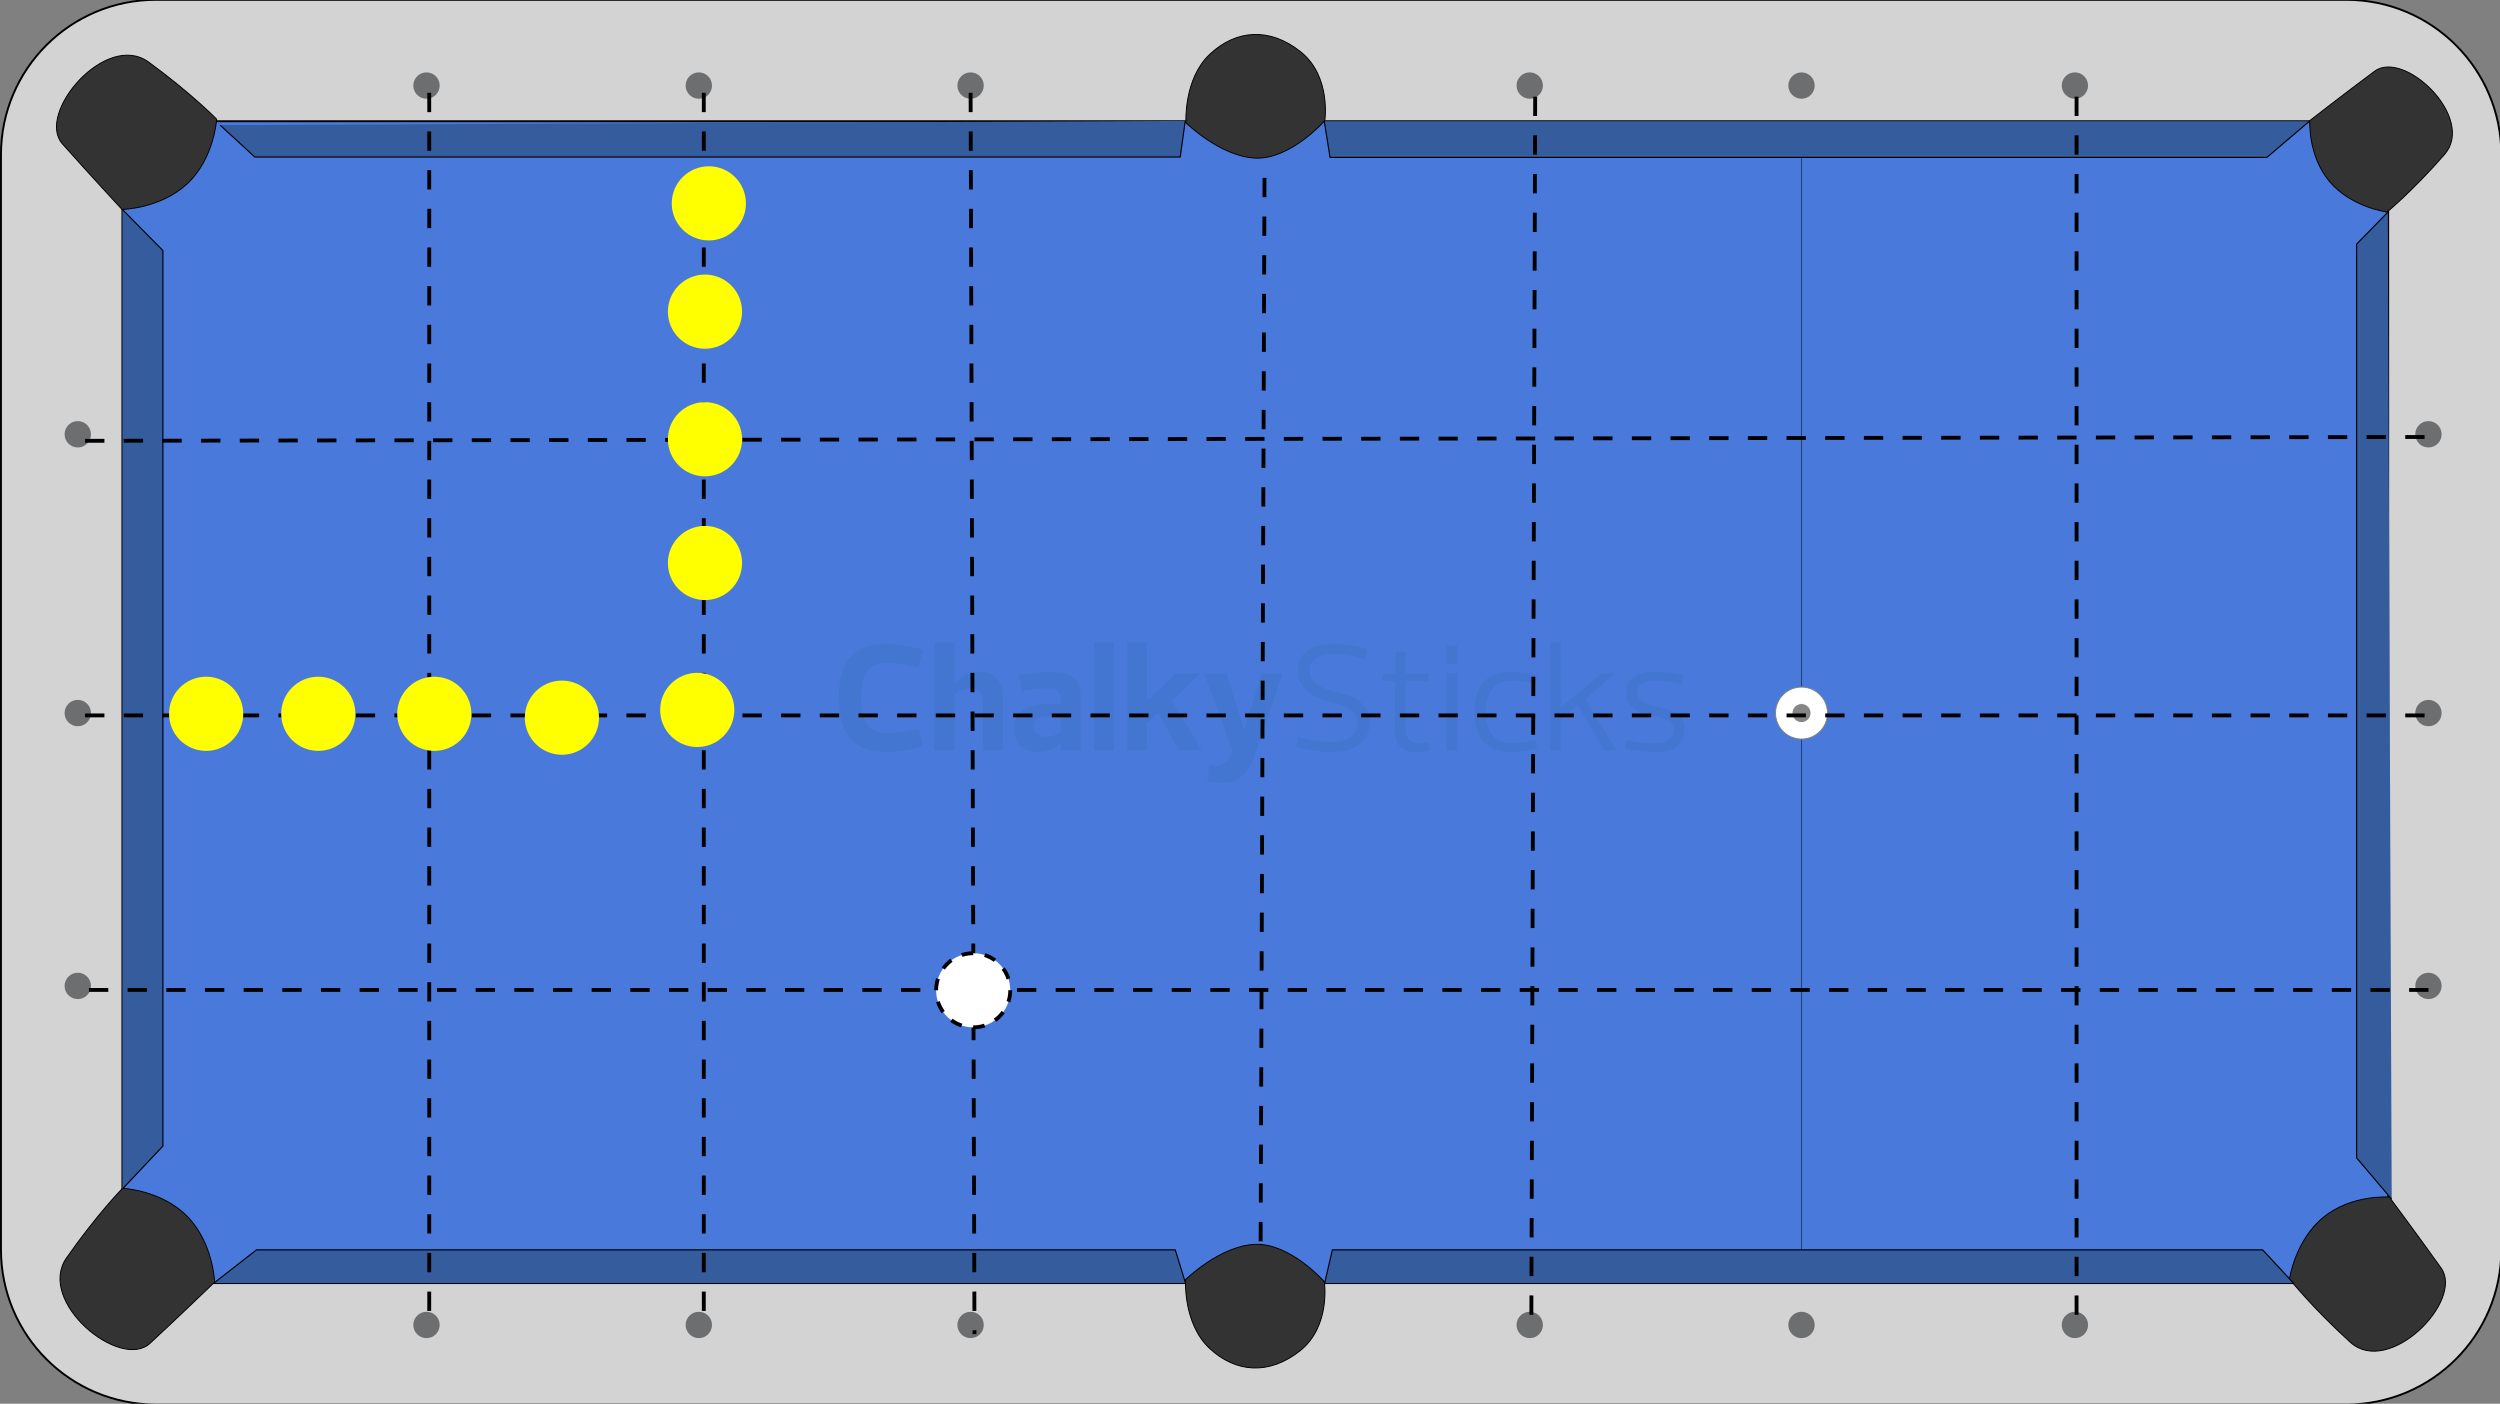 <?xml version="1.0" encoding="utf-8"?><svg version="1.1" preserveAspectRatio="xMidYMid meet" xmlns="http://www.w3.org/2000/svg" xmlns:xlink="http://www.w3.org/1999/xlink" x="0px" y="0px" width="646.5px" height="363px" viewBox="0 0 646.5 363" enable-background="new 0 0 646.5 363" xml:space="preserve"><rect x="0" y="0" width="646.5" height="363" fill="#808080" stroke="none"/><defs><style xmlns="http://www.w3.org/2000/svg">* { font-family: "Helvetica, Arial"; }</style><marker id="undefined" viewBox="0 0 15 15" refX="0" refY="5" fill="#000000" markerUnits="strokeWidth" markerWidth="14" markerHeight="13" orient="auto"><path d="M 0 0 L 10 5 L 0 10 z"></path></marker><marker id="arrow-generic" viewBox="0 0 15 15" refX="0" refY="5" fill="#000000" markerUnits="strokeWidth" markerWidth="14" markerHeight="13" orient="auto"><path d="M 0 0 L 10 5 L 0 10 z"></path></marker><marker id="arrow-black" viewBox="0 0 15 15" refX="0" refY="5" fill="#000000" markerUnits="strokeWidth" markerWidth="14" markerHeight="13" orient="auto"><path d="M 0 0 L 10 5 L 0 10 z"></path></marker><marker id="arrow-1" viewBox="0 0 15 15" refX="0" refY="5" fill="#F8E100" markerUnits="strokeWidth" markerWidth="14" markerHeight="13" orient="auto"><path d="M 0 0 L 10 5 L 0 10 z"></path></marker><marker id="arrow-2" viewBox="0 0 15 15" refX="0" refY="5" fill="#3A4ABA" markerUnits="strokeWidth" markerWidth="14" markerHeight="13" orient="auto"><path d="M 0 0 L 10 5 L 0 10 z"></path></marker><marker id="arrow-3" viewBox="0 0 15 15" refX="0" refY="5" fill="#ED2726" markerUnits="strokeWidth" markerWidth="14" markerHeight="13" orient="auto"><path d="M 0 0 L 10 5 L 0 10 z"></path></marker><marker id="arrow-4" viewBox="0 0 15 15" refX="0" refY="5" fill="#B4519E" markerUnits="strokeWidth" markerWidth="14" markerHeight="13" orient="auto"><path d="M 0 0 L 10 5 L 0 10 z"></path></marker><marker id="arrow-5" viewBox="0 0 15 15" refX="0" refY="5" fill="#E29626" markerUnits="strokeWidth" markerWidth="14" markerHeight="13" orient="auto"><path d="M 0 0 L 10 5 L 0 10 z"></path></marker><marker id="arrow-6" viewBox="0 0 15 15" refX="0" refY="5" fill="#097C16" markerUnits="strokeWidth" markerWidth="14" markerHeight="13" orient="auto"><path d="M 0 0 L 10 5 L 0 10 z"></path></marker><marker id="arrow-7" viewBox="0 0 15 15" refX="0" refY="5" fill="#6B343A" markerUnits="strokeWidth" markerWidth="14" markerHeight="13" orient="auto"><path d="M 0 0 L 10 5 L 0 10 z"></path></marker><marker id="arrow-8" viewBox="0 0 15 15" refX="0" refY="5" fill="#000000" markerUnits="strokeWidth" markerWidth="14" markerHeight="13" orient="auto"><path d="M 0 0 L 10 5 L 0 10 z"></path></marker><marker id="arrow-9" viewBox="0 0 15 15" refX="0" refY="5" fill="#F8E100" markerUnits="strokeWidth" markerWidth="14" markerHeight="13" orient="auto"><path d="M 0 0 L 10 5 L 0 10 z"></path></marker><marker id="arrow-10" viewBox="0 0 15 15" refX="0" refY="5" fill="#3A4ABA" markerUnits="strokeWidth" markerWidth="14" markerHeight="13" orient="auto"><path d="M 0 0 L 10 5 L 0 10 z"></path></marker><marker id="arrow-11" viewBox="0 0 15 15" refX="0" refY="5" fill="#ED2726" markerUnits="strokeWidth" markerWidth="14" markerHeight="13" orient="auto"><path d="M 0 0 L 10 5 L 0 10 z"></path></marker><marker id="arrow-12" viewBox="0 0 15 15" refX="0" refY="5" fill="#B4519E" markerUnits="strokeWidth" markerWidth="14" markerHeight="13" orient="auto"><path d="M 0 0 L 10 5 L 0 10 z"></path></marker><marker id="arrow-13" viewBox="0 0 15 15" refX="0" refY="5" fill="#E29626" markerUnits="strokeWidth" markerWidth="14" markerHeight="13" orient="auto"><path d="M 0 0 L 10 5 L 0 10 z"></path></marker><marker id="arrow-14" viewBox="0 0 15 15" refX="0" refY="5" fill="#097C16" markerUnits="strokeWidth" markerWidth="14" markerHeight="13" orient="auto"><path d="M 0 0 L 10 5 L 0 10 z"></path></marker><marker id="arrow-15" viewBox="0 0 15 15" refX="0" refY="5" fill="#6B343A" markerUnits="strokeWidth" markerWidth="14" markerHeight="13" orient="auto"><path d="M 0 0 L 10 5 L 0 10 z"></path></marker></defs>
<path fill="#D3D3D3" stroke="#000000" stroke-width="0.5" stroke-miterlimit="10" d="M0.25,40.031
	c0-22.136,17.942-40.08,40.077-40.08h566.436c22.134,0,40.082,17.944,40.082,40.08v283.1c0,22.137-17.948,40.08-40.082,40.08H40.327
	c-22.135,0-40.077-17.943-40.077-40.08V40.031L0.25,40.031z"/>
<rect x="31.655" y="31.349" fill="#497ADB" stroke="#000000" stroke-width="0.5" stroke-miterlimit="10" width="585.929" height="300.458"/>
<path fill="#333333" stroke="#000000" stroke-width="0.25" stroke-miterlimit="10" d="M617.876,309.558
	c0,0,7.37,9.896,13.396,18.354c6.019,8.456-13.513,28.248-23.5,19.182c-9.979-9.071-15.716-16.371-15.716-16.371
	s1.495-10.052,8.828-15.979C608.207,308.812,617.876,309.558,617.876,309.558z"/>
<path fill="#333333" stroke="#000000" stroke-width="0.25" stroke-miterlimit="10" d="M597.314,31.184c0,0,9.02-7.013,16.732-12.749
	c7.71-5.737,26.307,12.099,18.097,21.52c-8.211,9.432-14.854,14.877-14.854,14.877s-9.314-1.221-14.909-7.937
	C596.785,40.187,597.314,31.184,597.314,31.184z"/>
<path fill="#333333" stroke="#000000" stroke-width="0.25" stroke-miterlimit="10" d="M31.553,54.158c0,0-8.461-9.124-15.402-16.942
	C9.2,29.404,27.373,7.997,38.433,16.052c11.049,8.062,17.592,14.764,17.592,14.764s-0.596,10.08-7.539,16.635
	C41.527,54.003,31.553,54.158,31.553,54.158z"/>
<path fill="#333333" stroke="#000000" stroke-width="0.25" stroke-miterlimit="10" d="M55.499,331.564
	c0,0-8.992,8.681-16.703,15.817c-7.712,7.134-29.463-10.809-21.588-22.096c7.884-11.282,14.478-17.99,14.478-17.99
	s10.121,0.435,16.796,7.324C55.177,321.518,55.499,331.564,55.499,331.564z"/>
<polyline fill="#355D9E" stroke="#000000" stroke-width="0.3" stroke-miterlimit="10" points="617.479,54.88 609.424,63.132 
	609.424,299.438 618.496,310.121 "/>
<polyline fill="#355D9E" stroke="#000000" stroke-width="0.3" stroke-miterlimit="10" points="597.212,31.349 586.211,40.701 
	343.948,40.701 342.452,31.349 "/>
<polyline fill="#355D9E" stroke="#000000" stroke-width="0.3" stroke-miterlimit="10" points="306.507,31.263 305.2,40.614 
	65.907,40.614 65.907,40.614 56.912,32.35 "/>
<polyline fill="#355D9E" stroke="#000000" stroke-width="0.3" stroke-miterlimit="10" points="31.655,54.174 42.123,64.801 
	42.123,296.368 31.655,307.482 "/>
<polyline fill="#355D9E" stroke="#000000" stroke-width="0.3" stroke-miterlimit="10" points="55.307,331.809 66.325,323.215 
	303.92,323.215 306.571,331.809 "/>
<polyline fill="#355D9E" stroke="#000000" stroke-width="0.3" stroke-miterlimit="10" points="342.566,331.809 344.548,323.215 
	585.126,323.215 593.084,331.809 "/>
<path id="spot18_1_" fill="#6D6E70" d="M624.587,112.312c0-1.887,1.527-3.413,3.41-3.413c1.881,0,3.408,1.524,3.408,3.413
	c0,1.88-1.527,3.406-3.408,3.406C626.115,115.718,624.587,114.191,624.587,112.312z"/>
<path id="spot17_1_" fill="#6D6E70" d="M624.587,184.397c0-1.881,1.527-3.408,3.41-3.408c1.881,0,3.408,1.527,3.408,3.408
	c0,1.886-1.527,3.41-3.408,3.41C626.115,187.808,624.587,186.283,624.587,184.397z"/>
<circle id="spot16_1_" fill="#6D6E70" cx="627.996" cy="254.955" r="3.409"/>
<path id="spot15_1_" fill="#6D6E70" d="M533.162,342.631c0-1.881,1.521-3.405,3.407-3.405c1.884,0,3.401,1.524,3.401,3.405
	c0,1.889-1.521,3.41-3.401,3.41C534.688,346.041,533.162,344.518,533.162,342.631z"/>
<path id="spot14_1_" fill="#6D6E70" d="M462.46,342.631c0-1.881,1.529-3.405,3.413-3.405c1.879,0,3.407,1.524,3.407,3.405
	c0,1.889-1.526,3.41-3.407,3.41C463.989,346.041,462.46,344.518,462.46,342.631z"/>
<path id="spot13_1_" fill="#6D6E70" d="M392.18,342.631c0-1.881,1.526-3.405,3.416-3.405c1.879,0,3.405,1.524,3.405,3.405
	c0,1.889-1.526,3.41-3.405,3.41C393.708,346.041,392.18,344.518,392.18,342.631z"/>
<path id="spot12_1_" fill="#6D6E70" d="M247.583,342.631c0-1.881,1.527-3.405,3.414-3.405c1.875,0,3.402,1.524,3.402,3.405
	c0,1.889-1.527,3.41-3.402,3.41C249.109,346.041,247.583,344.518,247.583,342.631z"/>
<path id="spot11_1_" fill="#6D6E70" d="M177.306,342.631c0-1.881,1.528-3.405,3.414-3.405c1.875,0,3.402,1.524,3.402,3.405
	c0,1.889-1.527,3.41-3.402,3.41C178.833,346.041,177.306,344.518,177.306,342.631z"/>
<path id="spot10_1_" fill="#6D6E70" d="M106.884,342.631c0-1.881,1.526-3.405,3.413-3.405c1.875,0,3.402,1.524,3.402,3.405
	c0,1.889-1.527,3.41-3.402,3.41C108.412,346.041,106.884,344.518,106.884,342.631z"/>
<path id="spot9_1_" fill="#6D6E70" d="M16.701,254.955c0-1.879,1.528-3.406,3.414-3.406c1.881,0,3.408,1.527,3.408,3.406
	c0,1.885-1.527,3.412-3.408,3.412C18.229,258.367,16.701,256.84,16.701,254.955z"/>
<path id="spot8_1_" fill="#6D6E70" d="M16.701,184.397c0-1.881,1.528-3.408,3.414-3.408c1.881,0,3.408,1.527,3.408,3.408
	c0,1.886-1.527,3.41-3.408,3.41C18.229,187.808,16.701,186.283,16.701,184.397z"/>
<path id="spot7_1_" fill="#6D6E70" d="M16.701,112.312c0-1.887,1.528-3.413,3.414-3.413c1.881,0,3.408,1.524,3.408,3.413
	c0,1.88-1.527,3.406-3.408,3.406C18.229,115.718,16.701,114.191,16.701,112.312z"/>
<path id="spot6_1_" fill="#6D6E70" d="M106.884,22.129c0-1.887,1.526-3.414,3.413-3.414c1.875,0,3.402,1.527,3.402,3.414
	c0,1.884-1.527,3.41-3.402,3.41C108.412,25.54,106.884,24.013,106.884,22.129z"/>
<path id="spot5_1_" fill="#6D6E70" d="M177.306,22.129c0-1.887,1.528-3.414,3.414-3.414c1.875,0,3.402,1.527,3.402,3.414
	c0,1.884-1.527,3.41-3.402,3.41C178.833,25.54,177.306,24.013,177.306,22.129z"/>
<path id="spot4_1_" fill="#6D6E70" d="M247.583,22.129c0-1.887,1.527-3.414,3.414-3.414c1.875,0,3.402,1.527,3.402,3.414
	c0,1.884-1.527,3.41-3.402,3.41C249.109,25.54,247.583,24.013,247.583,22.129z"/>
<path id="spot3_1_" fill="#6D6E70" d="M392.18,22.129c0-1.887,1.526-3.414,3.411-3.414c1.884,0,3.406,1.527,3.406,3.414
	c0,1.884-1.522,3.41-3.406,3.41C393.708,25.54,392.18,24.013,392.18,22.129z"/>
<circle id="spot2_1_" fill="#6D6E70" cx="465.869" cy="22.129" r="3.409"/>
<ellipse id="spot1_1_" fill="#6D6E70" cx="536.567" cy="22.129" rx="3.401" ry="3.414"/>
<line id="line_1_" opacity="0.5" fill="none" stroke="#000000" stroke-width="0.25" stroke-miterlimit="10" enable-background="new    " x1="465.873" y1="323.207" x2="465.873" y2="40.896"/>
<circle id="outerdot_1_" fill="#FFFFFF" stroke="#818282" stroke-width="0.25" stroke-miterlimit="10" cx="465.873" cy="184.397" r="6.725"/>
<path id="innerdot_1_" fill="#868686" stroke="#FFFFFF" stroke-width="0.25" stroke-miterlimit="10" d="M463.402,184.397
	c0-1.358,1.104-2.464,2.469-2.464c1.357,0,2.467,1.104,2.467,2.464c0,1.354-1.104,2.467-2.467,2.467
	S463.402,185.756,463.402,184.397z"/>
<g opacity="0.1">
	<path fill="#08556D" d="M228.975,166.55c3.231,0,6.063,0.4,9.773,1.516l-1.237,4.587c-4.269-0.997-5.983-1.197-8.097-1.197
		c-5.026,0-6.742,3.471-6.742,8.856c0,5.783,1.716,9.294,6.742,9.294c2.114,0,3.829-0.198,8.097-1.196l1.237,4.588
		c-3.71,1.076-6.542,1.476-9.773,1.476c-9.533,0-12.086-6.383-12.086-14.161C216.889,172.653,219.442,166.55,228.975,166.55z"/>
	<path fill="#08556D" d="M246.807,194.074h-5.186v-27.923h5.186v10.571h0.079c1.716-1.834,3.909-2.992,6.503-2.992
		c3.988,0,5.983,2.593,5.983,6.702v13.642h-5.186v-12.445c0-2.314-0.877-3.59-3.191-3.59c-1.636,0-3.191,0.878-4.188,1.516V194.074z
		"/>
	<path fill="#08556D" d="M264.199,178.796l-0.757-4.148c2.832-0.559,5.823-0.917,8.217-0.917c5.066,0,7.858,1.316,7.858,6.702
		v13.642h-5.186v-1.993c-0.04,0-0.04,0-0.08,0c-1.716,1.756-3.391,2.394-5.904,2.394c-3.99,0-6.183-2.674-6.183-6.144
		c0-4.867,4.467-6.223,8.377-6.223h3.79v-1.396c0-2.034-1.276-2.673-3.87-2.673C268.866,178.039,267.071,178.198,264.199,178.796z
		 M274.332,185.219h-3.47c-2.354,0-3.511,0.839-3.511,2.673c0,1.756,1.396,2.594,3.111,2.594c1.636,0,3.152-0.678,3.87-1.236
		V185.219z"/>
	<path fill="#08556D" d="M282.908,166.151h5.186v27.923h-5.186V166.151z"/>
	<path fill="#08556D" d="M296.671,181.11l7.499-6.981h6.263l-7.26,7.181l7.659,12.764h-6.104l-5.186-9.812l-2.871,2.631v7.182
		h-5.187v-27.923h5.187V181.11L296.671,181.11z"/>
	<path fill="#08556D" d="M311.391,174.129h5.784l4.547,14.56h0.08l4.429-14.56h5.504l-7.06,20.664
		c-1.916,5.703-4.469,7.659-8.897,7.659c-1.078,0-2.553-0.119-3.59-0.359l0.479-4.27c0.599,0.121,1.476,0.201,1.915,0.201
		c1.915,0,3.431-1.478,4.189-3.67L311.391,174.129z"/>
	<path fill="#08556D" d="M335.165,193.116l0.519-2.473c4.069,0.996,6.78,1.197,9.017,1.197c4.587,0,6.423-2.515,6.423-4.906
		c0-3.67-4.229-4.628-7.021-5.386c-4.27-1.077-8.537-3.431-8.537-8.019c0-5.026,4.028-6.981,9.136-6.981
		c2.952,0,5.743,0.4,8.975,1.357l-0.677,2.472c-4.07-0.997-6.062-1.196-8.298-1.196c-4.589,0-6.024,2.114-6.024,4.428
		c0,3.51,4.508,4.787,7.381,5.465c4.27,0.958,8.178,2.953,8.178,7.619c0,5.187-4.068,7.779-9.533,7.779
		C341.747,194.474,338.396,194.074,335.165,193.116z"/>
	<path fill="#08556D" d="M360.695,176.164h-3.151v-1.835l3.151-0.2l0.359-5.585h2.432v5.585h5.904v2.035h-5.904v11.608
		c0,2.91,0.8,4.427,3.631,4.427c0.64,0,1.277-0.04,2.193-0.199l0.28,2.194c-1.039,0.16-2.475,0.279-3.352,0.279
		c-3.87,0-5.546-1.596-5.546-6.264v-12.046H360.695z"/>
	<path fill="#08556D" d="M376.852,166.95v4.746h-2.793v-4.746H376.852z M376.852,174.129v19.945h-2.793v-19.945H376.852z"/>
	<path fill="#08556D" d="M390.852,173.73c2.476,0,4.271,0.278,6.663,0.877l-0.52,2.274c-3.111-0.798-4.786-0.798-6.144-0.798
		c-4.748,0-6.582,3.43-6.582,8.02c0,4.586,1.834,8.018,6.582,8.018c1.356,0,3.031,0,6.144-0.799l0.52,2.275
		c-2.393,0.598-4.188,0.877-6.663,0.877c-7.061,0-9.533-4.229-9.533-10.371C381.318,177.959,383.791,173.73,390.852,173.73z"/>
	<path fill="#08556D" d="M403.658,182.865l10.61-8.736h3.471l-7.738,6.741l8.137,13.204h-3.311l-6.782-11.647l-4.387,3.551v8.098
		h-2.794v-27.923h2.794V182.865L403.658,182.865z"/>
	<path fill="#08556D" d="M428.47,194.474c-3.03,0-5.943-0.277-8.336-0.877l0.52-2.273c3.149,0.798,6.182,0.877,7.499,0.877
		c4.269,0,4.666-2.674,4.666-3.469c0-1.479-0.877-2.674-5.025-3.513c-4.069-0.759-7.261-2.073-7.261-6.104
		c0-3.55,2.514-5.385,7.142-5.385c3.031,0,5.385,0.278,7.779,0.877l-0.521,2.274c-3.151-0.798-5.783-0.877-7.1-0.877
		c-4.189,0-4.508,2.353-4.508,3.031c0,1.476,0.676,2.751,4.786,3.59c4.388,0.917,7.499,2.114,7.499,5.944
		C435.61,192.358,433.098,194.474,428.47,194.474z"/>
</g>
<path fill="#333333" stroke="#000000" stroke-width="0.25" stroke-miterlimit="10" d="M306.686,31.747c0,0-0.649-11.306,6.174-17.72
	c6.823-6.414,15.542-6.988,23.492-0.632c7.948,6.356,6.241,17.817,6.241,17.817s-8.836,10.052-17.928,9.67
	C315.58,40.504,306.686,31.747,306.686,31.747z"/>
<path fill="#333333" stroke="#000000" stroke-width="0.25" stroke-miterlimit="10" d="M324.549,321.789
	c9.092-0.382,17.928,9.67,17.928,9.67s1.707,11.462-6.242,17.817c-7.948,6.354-16.667,5.781-23.49-0.633
	c-6.823-6.415-6.175-17.721-6.175-17.721S315.463,322.167,324.549,321.789z"/>
<path  fill="none" stroke="#000000" stroke-width="1" stroke-dasharray="5" d="M111 24 Q 111 183.5 111 343"></path><path  fill="none" stroke="#000000" stroke-width="1" stroke-dasharray="5" d="M182 24 Q 182 183.5 182 343"></path><path  fill="none" stroke="#000000" stroke-width="1" stroke-dasharray="5" d="M251 24 Q 251.5 184.5 252 345"></path><path  fill="none" stroke="#000000" stroke-width="1" stroke-dasharray="5" d="M327 46 Q 326.5 183.5 326 321"></path><path  fill="none" stroke="#000000" stroke-width="1" stroke-dasharray="5" d="M397 25 Q 396.5 184 396 343"></path><path  fill="none" stroke="#000000" stroke-width="1" stroke-dasharray="5" d="M537 25 Q 537 184 537 343"></path><path  fill="none" stroke="#000000" stroke-width="1" stroke-dasharray="5" d="M22 114 Q 324.5 113.5 627 113"></path><path  fill="none" stroke="#000000" stroke-width="1" stroke-dasharray="5" d="M22 185 Q 324.5 185 627 185"></path><path  fill="none" stroke="#000000" stroke-width="1" stroke-dasharray="5" d="M23 256 Q 326 256 629 256"></path><g transform="translate(173.719,43)">
<path fill="#FFFF00" d="M9.59,0c5.297,0,9.588,4.3,9.588,9.588c0,5.3-4.291,9.588-9.588,9.588C4.294,19.176,0,14.888,0,9.588
    C0,4.3,4.294,0,9.59,0z"/>
</g><g transform="translate(43.719,175)">
<path fill="#FFFF00" d="M9.59,0c5.297,0,9.588,4.3,9.588,9.588c0,5.3-4.291,9.588-9.588,9.588C4.294,19.176,0,14.888,0,9.588
    C0,4.3,4.294,0,9.59,0z"/>
</g><g transform="translate(170.719,174)">
<path fill="#FFFF00" d="M9.59,0c5.297,0,9.588,4.3,9.588,9.588c0,5.3-4.291,9.588-9.588,9.588C4.294,19.176,0,14.888,0,9.588
    C0,4.3,4.294,0,9.59,0z"/>
</g><g transform="translate(241.578,246)">
<g>
	<circle fill="#FFFFFF" cx="10.09" cy="10.088" r="9.588"/>
	<circle fill="none" stroke="#000000" stroke-miterlimit="10" stroke-dasharray="3.012,3.012" cx="10.09" cy="10.088" r="9.588"/>
</g>
</g><g transform="translate(172.719,104)">
<path fill="#FFFF00" d="M9.59,0c5.297,0,9.588,4.3,9.588,9.588c0,5.3-4.291,9.588-9.588,9.588C4.294,19.176,0,14.888,0,9.588
    C0,4.3,4.294,0,9.59,0z"/>
</g><g transform="translate(102.719,175)">
<path fill="#FFFF00" d="M9.59,0c5.297,0,9.588,4.3,9.588,9.588c0,5.3-4.291,9.588-9.588,9.588C4.294,19.176,0,14.888,0,9.588
    C0,4.3,4.294,0,9.59,0z"/>
</g><g transform="translate(172.719,136)">
<path fill="#FFFF00" d="M9.59,0c5.297,0,9.588,4.3,9.588,9.588c0,5.3-4.291,9.588-9.588,9.588C4.294,19.176,0,14.888,0,9.588
    C0,4.3,4.294,0,9.59,0z"/>
</g><g transform="translate(172.719,71)">
<path fill="#FFFF00" d="M9.59,0c5.297,0,9.588,4.3,9.588,9.588c0,5.3-4.291,9.588-9.588,9.588C4.294,19.176,0,14.888,0,9.588
    C0,4.3,4.294,0,9.59,0z"/>
</g><g transform="translate(135.719,176)">
<path fill="#FFFF00" d="M9.59,0c5.297,0,9.588,4.3,9.588,9.588c0,5.3-4.291,9.588-9.588,9.588C4.294,19.176,0,14.888,0,9.588
    C0,4.3,4.294,0,9.59,0z"/>
</g><g transform="translate(72.719,175)">
<path fill="#FFFF00" d="M9.59,0c5.297,0,9.588,4.3,9.588,9.588c0,5.3-4.291,9.588-9.588,9.588C4.294,19.176,0,14.888,0,9.588
    C0,4.3,4.294,0,9.59,0z"/>
</g></svg>
